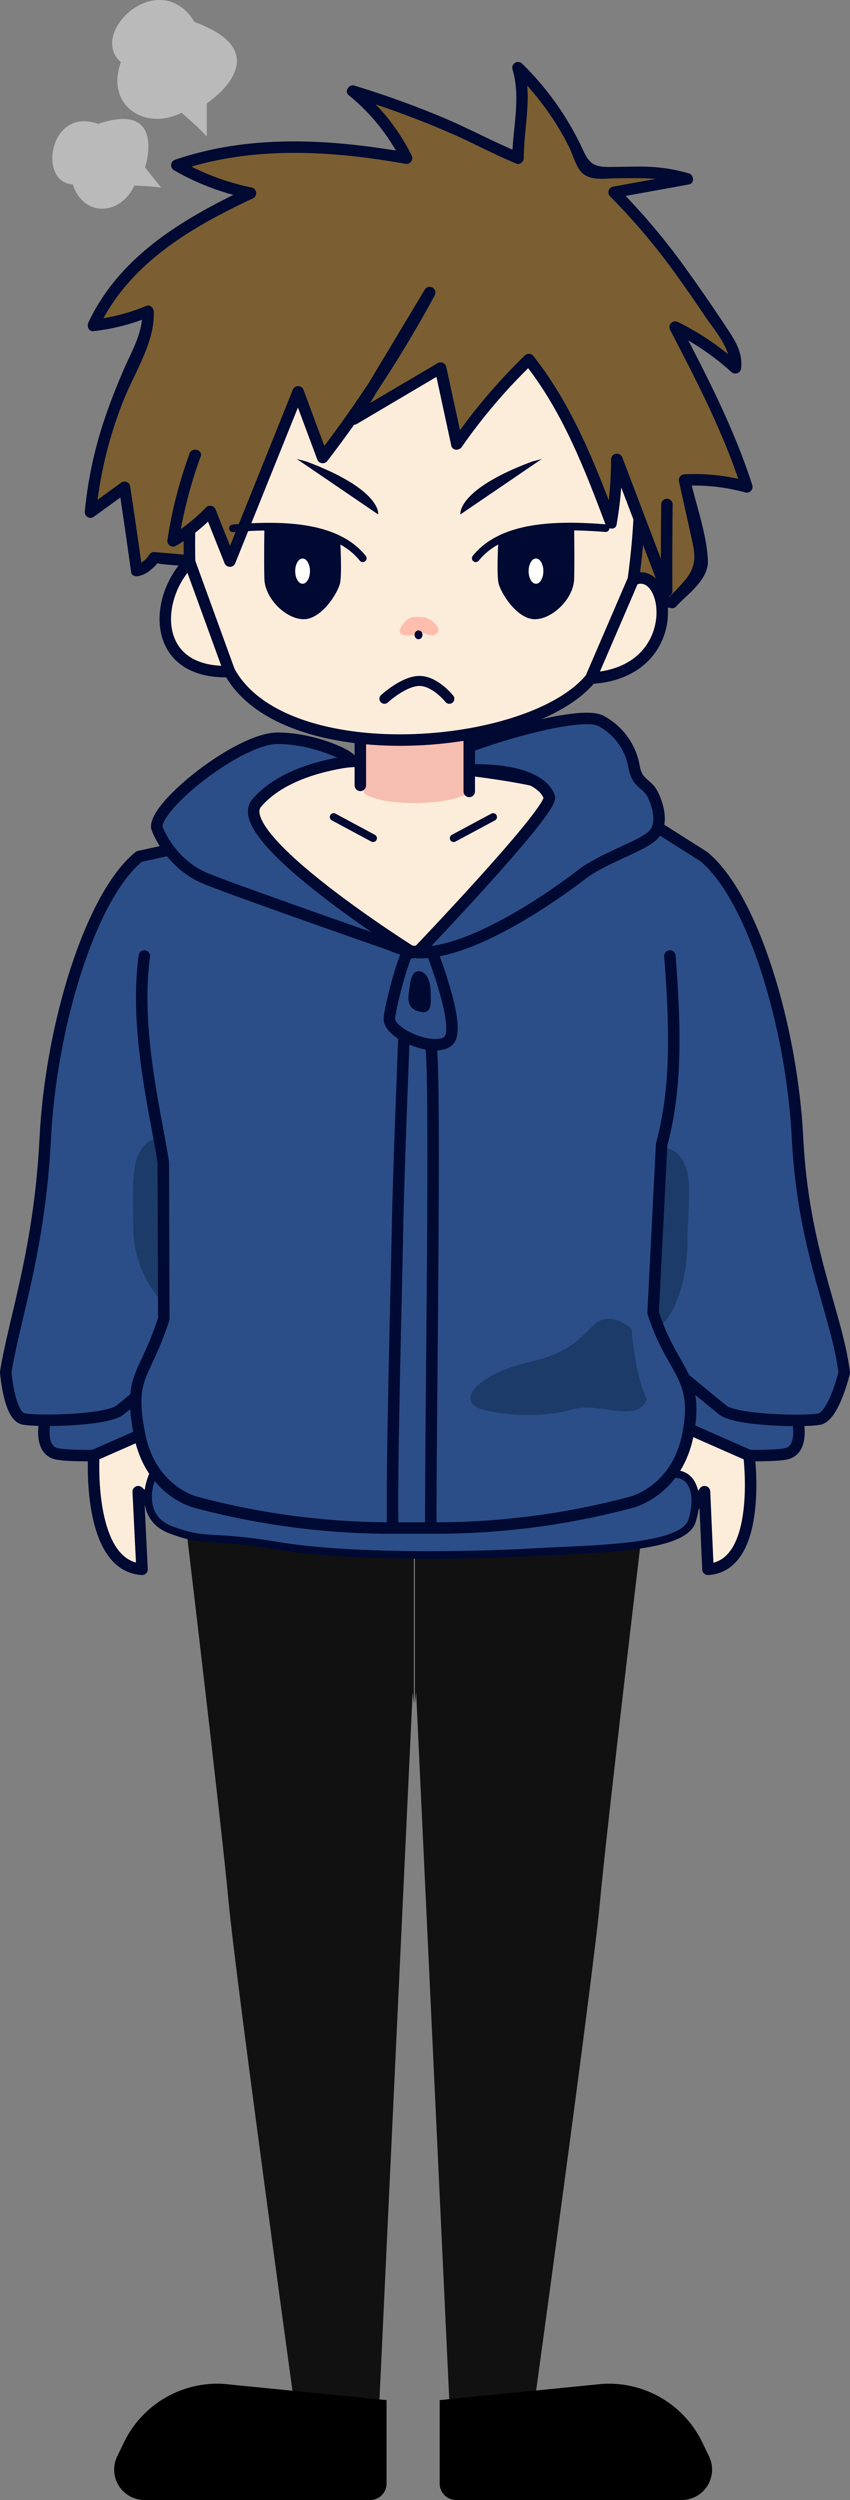 <svg xmlns="http://www.w3.org/2000/svg" viewBox="0 0 222.26 653"><rect x="0" y="0" width="222.26" height="653" fill="#808080" stroke="none"/><defs><style>.cls-1{fill:#111;}.cls-2,.cls-4{fill:#2c4e88;}.cls-11,.cls-15,.cls-2,.cls-3,.cls-4,.cls-7,.cls-8{stroke:#000931;}.cls-15,.cls-2,.cls-3,.cls-4,.cls-7,.cls-8{stroke-linecap:round;stroke-linejoin:round;}.cls-11,.cls-2,.cls-3,.cls-8{stroke-width:3px;}.cls-3{fill:#fcecda;}.cls-4,.cls-7{stroke-width:2px;}.cls-5{fill:#1c3b69;}.cls-6{fill:#f6beb0;}.cls-11,.cls-15,.cls-7,.cls-8{fill:none;}.cls-9{fill:#000931;}.cls-10{fill:#7b5f32;}.cls-11{stroke-miterlimit:10;}.cls-12{fill:#fff;}.cls-13{fill:#ffbdad;}.cls-14{fill:#000333;}.cls-15{stroke-width:2.62px;}.cls-16{fill:#bababa;}</style></defs><title>boy_angry</title><g id="レイヤー_2" data-name="レイヤー 2"><g id="_男_表情パターン" data-name="【男】表情パターン"><g id="怒った時"><g id="体"><g id="下半身"><path class="cls-1" d="M48.66,399s9.18,76.8,11.14,98C61.65,516.86,77,628.32,77,628.32H99.15L107.9,442l.32,3V395Z"/><path class="cls-1" d="M168,399s-9.17,76.8-11.14,98c-1.85,19.95-17.22,131.41-17.22,131.41H117.55L108.81,442l-.33,3V395Z"/><path d="M37.78,653h59a4.3,4.3,0,0,0,4.3-4.3V626.91l-41.8-4.16a22,22,0,0,0-2.43-.13h0A27.14,27.14,0,0,0,32.39,638l-1.75,3.63A7.93,7.93,0,0,0,37.78,653Z"/><path d="M178.27,653h-59a4.3,4.3,0,0,1-4.3-4.3V626.91l41.8-4.16a22,22,0,0,1,2.43-.13h0A27.14,27.14,0,0,1,183.66,638l1.75,3.63A7.93,7.93,0,0,1,178.27,653Z"/></g><g id="上半身"><path class="cls-2" d="M11.85,370.64s-2,8.15,3.1,9.13,23.5,0,23.5,0L49,364l-13.88-2.68Z"/><path class="cls-3" d="M24.53,380.16S22.72,409,37.14,409.91l-1-20.28L45,397.78l5.92-29.23Z"/><path class="cls-4" d="M165.36,209.16a48.83,48.83,0,0,1,5.24,3.52c1.55,1.34,9.36,19.11,8.15,30.55s3.07,132.16,3.07,132.16,1.72,18.59-12.7,20.54S63.5,388.71,63.5,388.71s-30.3-20.68-31.76-42,4.15-89.63,4.15-89.63l14.84-40.41,24.82-7.53Z"/><path class="cls-2" d="M67.12,253.68l-4.17,25v63.53s-28.11,23.36-31.58,26.1S10,371.37,6.18,370.64,1.5,358.39,1.5,358.39c2.22-13.92,8.88-31.92,10.34-61.13s11.78-63.14,24.53-73.54l17.72-3.86L64.6,232.64"/><path class="cls-2" d="M208.53,370.64s2,8.15-3.1,9.13-23.49,0-23.49,0L171.36,364l13.87-2.68Z"/><path class="cls-3" d="M195.85,380.16s3.69,28.83-10.73,29.75l-.9-20.28-7.9,10.77-6.84-31.85Z"/><path class="cls-2" d="M153.27,253.68l4.16,25v63.53s28.11,23.36,31.58,26.1,21.36,3.1,25.19,2.37,6.56-12.16,6.56-12.16c-2-15.62-10.76-32-12.22-61.22S196.76,234.12,184,223.72L166.3,212.51l-13.52,6.43"/><path class="cls-4" d="M43.36,380.44C39,383.91,35,396,44.7,399.61s9.67,1.09,28.29,4.2,50.75,2.55,66.08,1.64,39.61-.73,41.89-8.22-.24-12.32-4.47-12.18-59.87-4.61-59.87-4.61l-65.9-1.28Z"/><path class="cls-5" d="M58.17,321.18c0,13.55,1.18,25.73-5.25,25.73s-18.06-12.18-18.06-25.73c0-5.43-.53-14.44.89-18.5,2.12-6.08,6.91-6,10.77-6C53,296.66,58.17,307.64,58.17,321.18Z"/><path class="cls-5" d="M179.77,323.85c0,13.55-5.22,24.53-11.65,24.53s-11.66-11-11.66-24.53,5.22-24.53,11.66-24.53c4.41,0,9.67-.61,11.65,7C180.67,309.82,179.77,319.6,179.77,323.85Z"/><path class="cls-3" d="M55.77,210.37s24-11.65,38.45-11.54,47.59,4.12,51.24,6.92S118.65,251.19,107,248.49s-48.38-26.43-48.38-26.43Z"/><path class="cls-2" d="M175.16,249.71C177,272.84,176.38,286.19,173,299l-2.22,43.9c5,15.57,12,16.19,9.18,31.45S165,392.41,165,392.41a198.4,198.4,0,0,1-52,6.71h-9.73a198.52,198.52,0,0,1-52-6.71s-12-2.78-14.86-18.06,1.38-14.32,6.42-29.88l-.13-40.82c-1.73-11.81-7.64-34.26-4.95-53.94"/><path class="cls-2" d="M109.07,248.83s35.66-37.24,34.56-40.65-6.81-7.3-20.2-7.06l-4.81-4.38a81.18,81.18,0,0,1,8.86-3.38c7.26-2.51,24.79-7.33,29.48-5.14a16.74,16.74,0,0,1,8.82,11.93c.73,4.62,3.41,4.38,4.87,7.3s2.92,8,0,10.8-13.14,6-18.5,10.13S123.92,249.31,109.07,248.83Z"/><path class="cls-2" d="M54.07,229.6c9.82,3.92,53.88,19.23,53.88,19.23s-48.3-30.28-40.83-39.07,22-10.44,24.28-10.93-8.56-6-18.78-6S40.25,210.57,41,216.17C41,216.17,44.24,225.68,54.07,229.6Z"/><path class="cls-6" d="M122.7,192.88v14.33s-4.4,2.55-14.47,2.55-13-2.55-13-2.55V192.88H122.7"/><line class="cls-7" x1="87.24" y1="213.4" x2="97.56" y2="218.94"/><line class="cls-7" x1="128.95" y1="213.4" x2="118.62" y2="218.94"/><path class="cls-8" d="M107,248.49l5.94.12s7.26,18.47,4.7,22.73-16.31-1.09-15.82-5.48S106,248.15,107,248.49Z"/><path class="cls-9" d="M109.07,253.73c1.83-.38,3.44,1.64,3.53,5.06s.46,6.3-3,5.43-2.83-4-2.65-5.19S107.28,254.09,109.07,253.73Z"/><path class="cls-8" d="M105.65,270.51s-1.45,35.76-1.69,49.63-1.74,68.71-1.23,78.89"/><path class="cls-8" d="M112.66,399c-.18-20.24,1.42-117.67,0-126.19"/><line class="cls-8" x1="94.22" y1="192.52" x2="94.22" y2="205.14"/><line class="cls-8" x1="122.7" y1="206.72" x2="122.7" y2="192.88"/><path class="cls-5" d="M169.12,365.45a4.36,4.36,0,0,1-1.85,2.39c-4.62,2.44-11.32-1.57-17.89.37s-16.19,1.82-23.12,0-2.8-9,13-12.65,14.34-12.7,21.54-10.84a9.85,9.85,0,0,1,4.36,2.45c.62,7.67,2,13.7,3.4,17Z"/></g></g><g id="顔"><path class="cls-10" d="M175.71,157.35l6-6.42a5.19,5.19,0,0,0,1.6-6.09L179,125.39a46.68,46.68,0,0,1,16.28,1.79C190.7,112.59,183.57,99,176.48,85.39a63.34,63.34,0,0,1,15.86,10.76c.7-3-1.11-6-2.83-8.58-8.78-13.11-17.65-26.33-28.94-37.35l19.2-3.47c-7.61-2.64-15.94-1.37-24-1.68a4.09,4.09,0,0,1-2.05-.46,4.39,4.39,0,0,1-1.5-2.22,73.19,73.19,0,0,0-16.77-24.71c2.47,6.94-.14,16.26,0,23.62L132,39.89a233.86,233.86,0,0,0-39.77-16.1A50.15,50.15,0,0,1,106.3,41.32c-20-3.59-41-4.9-60.08,1.84A59.52,59.52,0,0,0,65.5,50.43C57.21,54.3,49,58.53,41.75,64.09S28.14,76.65,24.4,85a46.93,46.93,0,0,0,14.3-3.7c.47,3.86-1.27,7.6-2.89,11.13-6,13.12-11,26.94-12.15,41.33l8.93-6.48q1.63,10.89,3.14,21.81c1.39.06,3.91-2.17,4.57-3.4Z"/><path class="cls-9" d="M176.77,158.41c3.07-3.28,8.54-7,8.33-12-.3-7-3.14-14.61-4.65-21.42l-1.44,1.9a50.37,50.37,0,0,1,15.88,1.74,1.51,1.51,0,0,0,1.84-1.85c-4.74-14.73-11.81-28.47-19-42.14l-2.05,2a67.21,67.21,0,0,1,15.56,10.52,1.52,1.52,0,0,0,2.56-1.06c.43-4.24-1.74-7.38-4-10.79-2.92-4.39-5.87-8.75-8.93-13a176.4,176.4,0,0,0-19.25-23.16l-.67,2.5,19.2-3.47c1.54-.27,1.31-2.48,0-2.89a44.92,44.92,0,0,0-13.1-1.77c-2.61,0-5.21.09-7.82.09-3.67,0-5.12-.75-6.72-4.29a76.27,76.27,0,0,0-16-22.71A1.51,1.51,0,0,0,134,18.08c2.28,7.57,0,15.52-.06,23.22l1.9-1.44c-6.5-2.67-12.68-6-19.16-8.8a241.39,241.39,0,0,0-24.06-8.71c-1.37-.42-2.65,1.54-1.46,2.5A52,52,0,0,1,105,42.08l1.7-2.21C86.47,36.31,65.56,35,45.82,41.71a1.52,1.52,0,0,0-.36,2.74A65.27,65.27,0,0,0,65.1,51.87l-.36-2.74C48,57,31.28,66.87,23.11,84.24c-.43.91.05,2.4,1.29,2.26a54.52,54.52,0,0,0,14.7-3.75L37.2,81.3c.24,5.54-2.77,10.39-4.89,15.33-1.61,3.72-3.11,7.48-4.44,11.3a107.46,107.46,0,0,0-5.71,25.83,1.51,1.51,0,0,0,2.26,1.3l8.93-6.48-2.21-.9q1.63,10.89,3.15,21.81c.11.84,1.13,1.18,1.84,1a7.08,7.08,0,0,0,3.22-1.59c.47-.38,2.74-2.28,1-1.74a4.78,4.78,0,0,1,1.54.13c2.71.32,5.45.47,8.17.7l31.7,2.73,75.71,6.52,18.25,1.57c1.92.17,1.91-2.83,0-3L57.16,145.64,40.3,144.19a1.55,1.55,0,0,0-1.3.74,6.08,6.08,0,0,1-3.67,2.71l1.85,1.05Q35.67,137.77,34,126.88a1.51,1.51,0,0,0-2.2-.9l-8.93,6.49,2.26,1.29A108,108,0,0,1,32,105.33c2.83-7.52,8.57-15.73,8.2-24,0-.87-1-1.84-1.9-1.45A51,51,0,0,1,24.4,83.5l1.3,2.26c8-16.94,24.27-26.37,40.55-34A1.51,1.51,0,0,0,65.89,49,62.92,62.92,0,0,1,47,41.86l-.36,2.74c19.23-6.53,39.57-5.31,59.28-1.83a1.52,1.52,0,0,0,1.69-2.21A53.91,53.91,0,0,0,93.3,22.73l-1.46,2.51a238.75,238.75,0,0,1,26.78,9.89c5.53,2.45,10.85,5.33,16.45,7.62.92.38,1.89-.57,1.89-1.45,0-8,2.33-16.14-.05-24l-2.51,1.46A74.89,74.89,0,0,1,145.19,32a71.27,71.27,0,0,1,3.68,6.55c.95,1.91,1.55,4.44,2.89,6.11,2.17,2.71,6.13,1.94,9.23,1.91,6.24-.06,12.34-.27,18.38,1.59V45.3l-19.19,3.47a1.52,1.52,0,0,0-.67,2.51,166.9,166.9,0,0,1,17.77,21.13c2.4,3.32,4.72,6.7,7,10.09,2.65,3.92,7,8.65,6.54,13.65l2.56-1.06a69.84,69.84,0,0,0-16.17-11,1.51,1.51,0,0,0-2,2.05c7,13.45,14,26.95,18.66,41.43l1.85-1.84A52.78,52.78,0,0,0,179,123.89a1.52,1.52,0,0,0-1.45,1.9L181,141.35c.85,3.84,1,6.42-1.56,9.81a66.37,66.37,0,0,1-4.8,5.13C173.33,157.7,175.45,159.83,176.77,158.41Z"/><path class="cls-3" d="M108.57,65.53s-61-15.32-59,81.19C40.1,156.17,39.45,176.06,60,175.41c14.35,26.09,78.85,21,94.5,1.74,24.76-1.42,20.92-30,11.1-25.75C179.14,52.69,108.57,65.53,108.57,65.53Z"/><line class="cls-11" x1="59.99" y1="175.41" x2="49.56" y2="146.72"/><path class="cls-10" d="M45.59,141.25a41,41,0,0,0,9.72-7.7l5.18,13L78.3,102.33l6.43,17.21c14.73-13.93,30.93-59,39.05-74.14,0,0-132.1,52.07-72.42,73.42Z"/><path class="cls-10" d="M123.78,45.4c41.34,9.52,51,86.33,51,86.33q-.13,11.28-.07,22.55L161.59,120a88.56,88.56,0,0,1-1.46,16.65c-5.64-15-11.45-30.25-21.53-42.69A138,138,0,0,0,119.81,116q-2.16-9.93-4.31-19.86L92.82,109.53"/><path class="cls-9" d="M172.89,131.73q-.13,11.28-.07,22.55l3-.4-13.08-34.33a1.51,1.51,0,0,0-2.95.4,97.24,97.24,0,0,1-1.4,16.25h2.89c-5.75-15.24-11.7-30.46-21.92-43.35a1.52,1.52,0,0,0-2.12,0,149,149,0,0,0-19,22.4l2.74.35q-2.16-9.93-4.31-19.86a1.52,1.52,0,0,0-2.21-.89L91.71,108.24l2.06,2.05,19.88-33.16-2.59-1.51a326.53,326.53,0,0,1-28,43.16l2.74.36L79.4,101.93a1.51,1.51,0,0,0-2.89,0L58.7,146.18h2.89l-5.18-13a1.52,1.52,0,0,0-2.5-.67A44.72,44.72,0,0,1,44.49,140l2.2,1.7a116.38,116.38,0,0,1,5.77-22.43c.67-1.82-2.23-2.6-2.89-.8a115.84,115.84,0,0,0-5.77,22.43,1.52,1.52,0,0,0,2.2,1.69,47.75,47.75,0,0,0,10-7.93l-2.51-.67,5.18,13a1.51,1.51,0,0,0,2.89,0L79.4,102.73H76.51l6.42,17.2a1.53,1.53,0,0,0,2.75.36,325.23,325.23,0,0,0,28-43.16,1.5,1.5,0,0,0-2.59-1.51L91.17,108.78a1.51,1.51,0,0,0,2.06,2l22.68-13.39-2.21-.9L118,116.4c.29,1.36,2.06,1.34,2.74.36A145,145,0,0,1,139.31,95h-2.12c9.87,12.45,15.6,27.31,21.15,42,.46,1.23,2.61,1.61,2.89,0a101.47,101.47,0,0,0,1.51-17l-2.94.4,13.08,34.33c.57,1.51,3,1.4,2.94-.4q-.06-11.28.07-22.55a1.5,1.5,0,0,0-3,0Z"/><path class="cls-9" d="M130.34,140.67s-.54,9,0,11.58,4.85,9.49,9.49,9.49,10.17-5.38,10.3-10.54,0-12.89,0-12.89S133.77,138.44,130.34,140.67Z"/><ellipse class="cls-12" cx="140.15" cy="149.18" rx="1.93" ry="3.3"/><path class="cls-9" d="M141.67,119.88l-21.29,14.49s-1.1-6.41,18.73-13.81"/><path class="cls-7" d="M124.4,145.82c6.87-8.54,20.84-8.91,33.95-7.87"/><path class="cls-9" d="M88.93,140.67s.53,9,0,11.58-4.85,9.49-9.5,9.49-10.16-5.38-10.3-10.54,0-12.89,0-12.89S85.49,138.44,88.93,140.67Z"/><ellipse class="cls-12" cx="79.12" cy="149.18" rx="1.93" ry="3.3"/><path class="cls-9" d="M77.6,119.88l21.29,14.49S100,128,80.16,120.56"/><path class="cls-7" d="M94.86,145.82C88,137.28,74,136.91,60.92,138"/><g id="グループ_370" data-name="グループ 370"><path id="パス_1151" data-name="パス 1151" class="cls-13" d="M109.75,165.37c-3.76,1.24-6.38.69-4.7-1.87s2.87-2.41,5.29-2.31,5.52,3,3.84,4.29S111.14,164.91,109.75,165.37Z"/></g><g id="グループ_371" data-name="グループ 371"><ellipse id="楕円形_27" data-name="楕円形 27" class="cls-14" cx="109.43" cy="165.82" rx="1.04" ry="1.15"/></g><path class="cls-15" d="M117.49,182.52s-3.7-4.66-7.81-4.66-9.16,4.66-9.16,4.66"/><line class="cls-3" x1="154.49" y1="177.15" x2="165.59" y2="151.4"/></g><path class="cls-16" d="M54.07,35.62V27s19.68-12.9-3.19-21.24C41.73-9.09,22.78,8.55,31.61,16.23,27.52,27.5,37.86,34.29,47.45,29.46A80.65,80.65,0,0,1,54.07,35.62Z"/><path class="cls-16" d="M42.13,49l-4.2-5.25S43.66,26.3,25.64,32.36C12.81,27.75,9.84,47.76,19,48.14c3,8.87,12.62,8,16.12.35A62,62,0,0,1,42.13,49Z"/></g></g></g></svg>